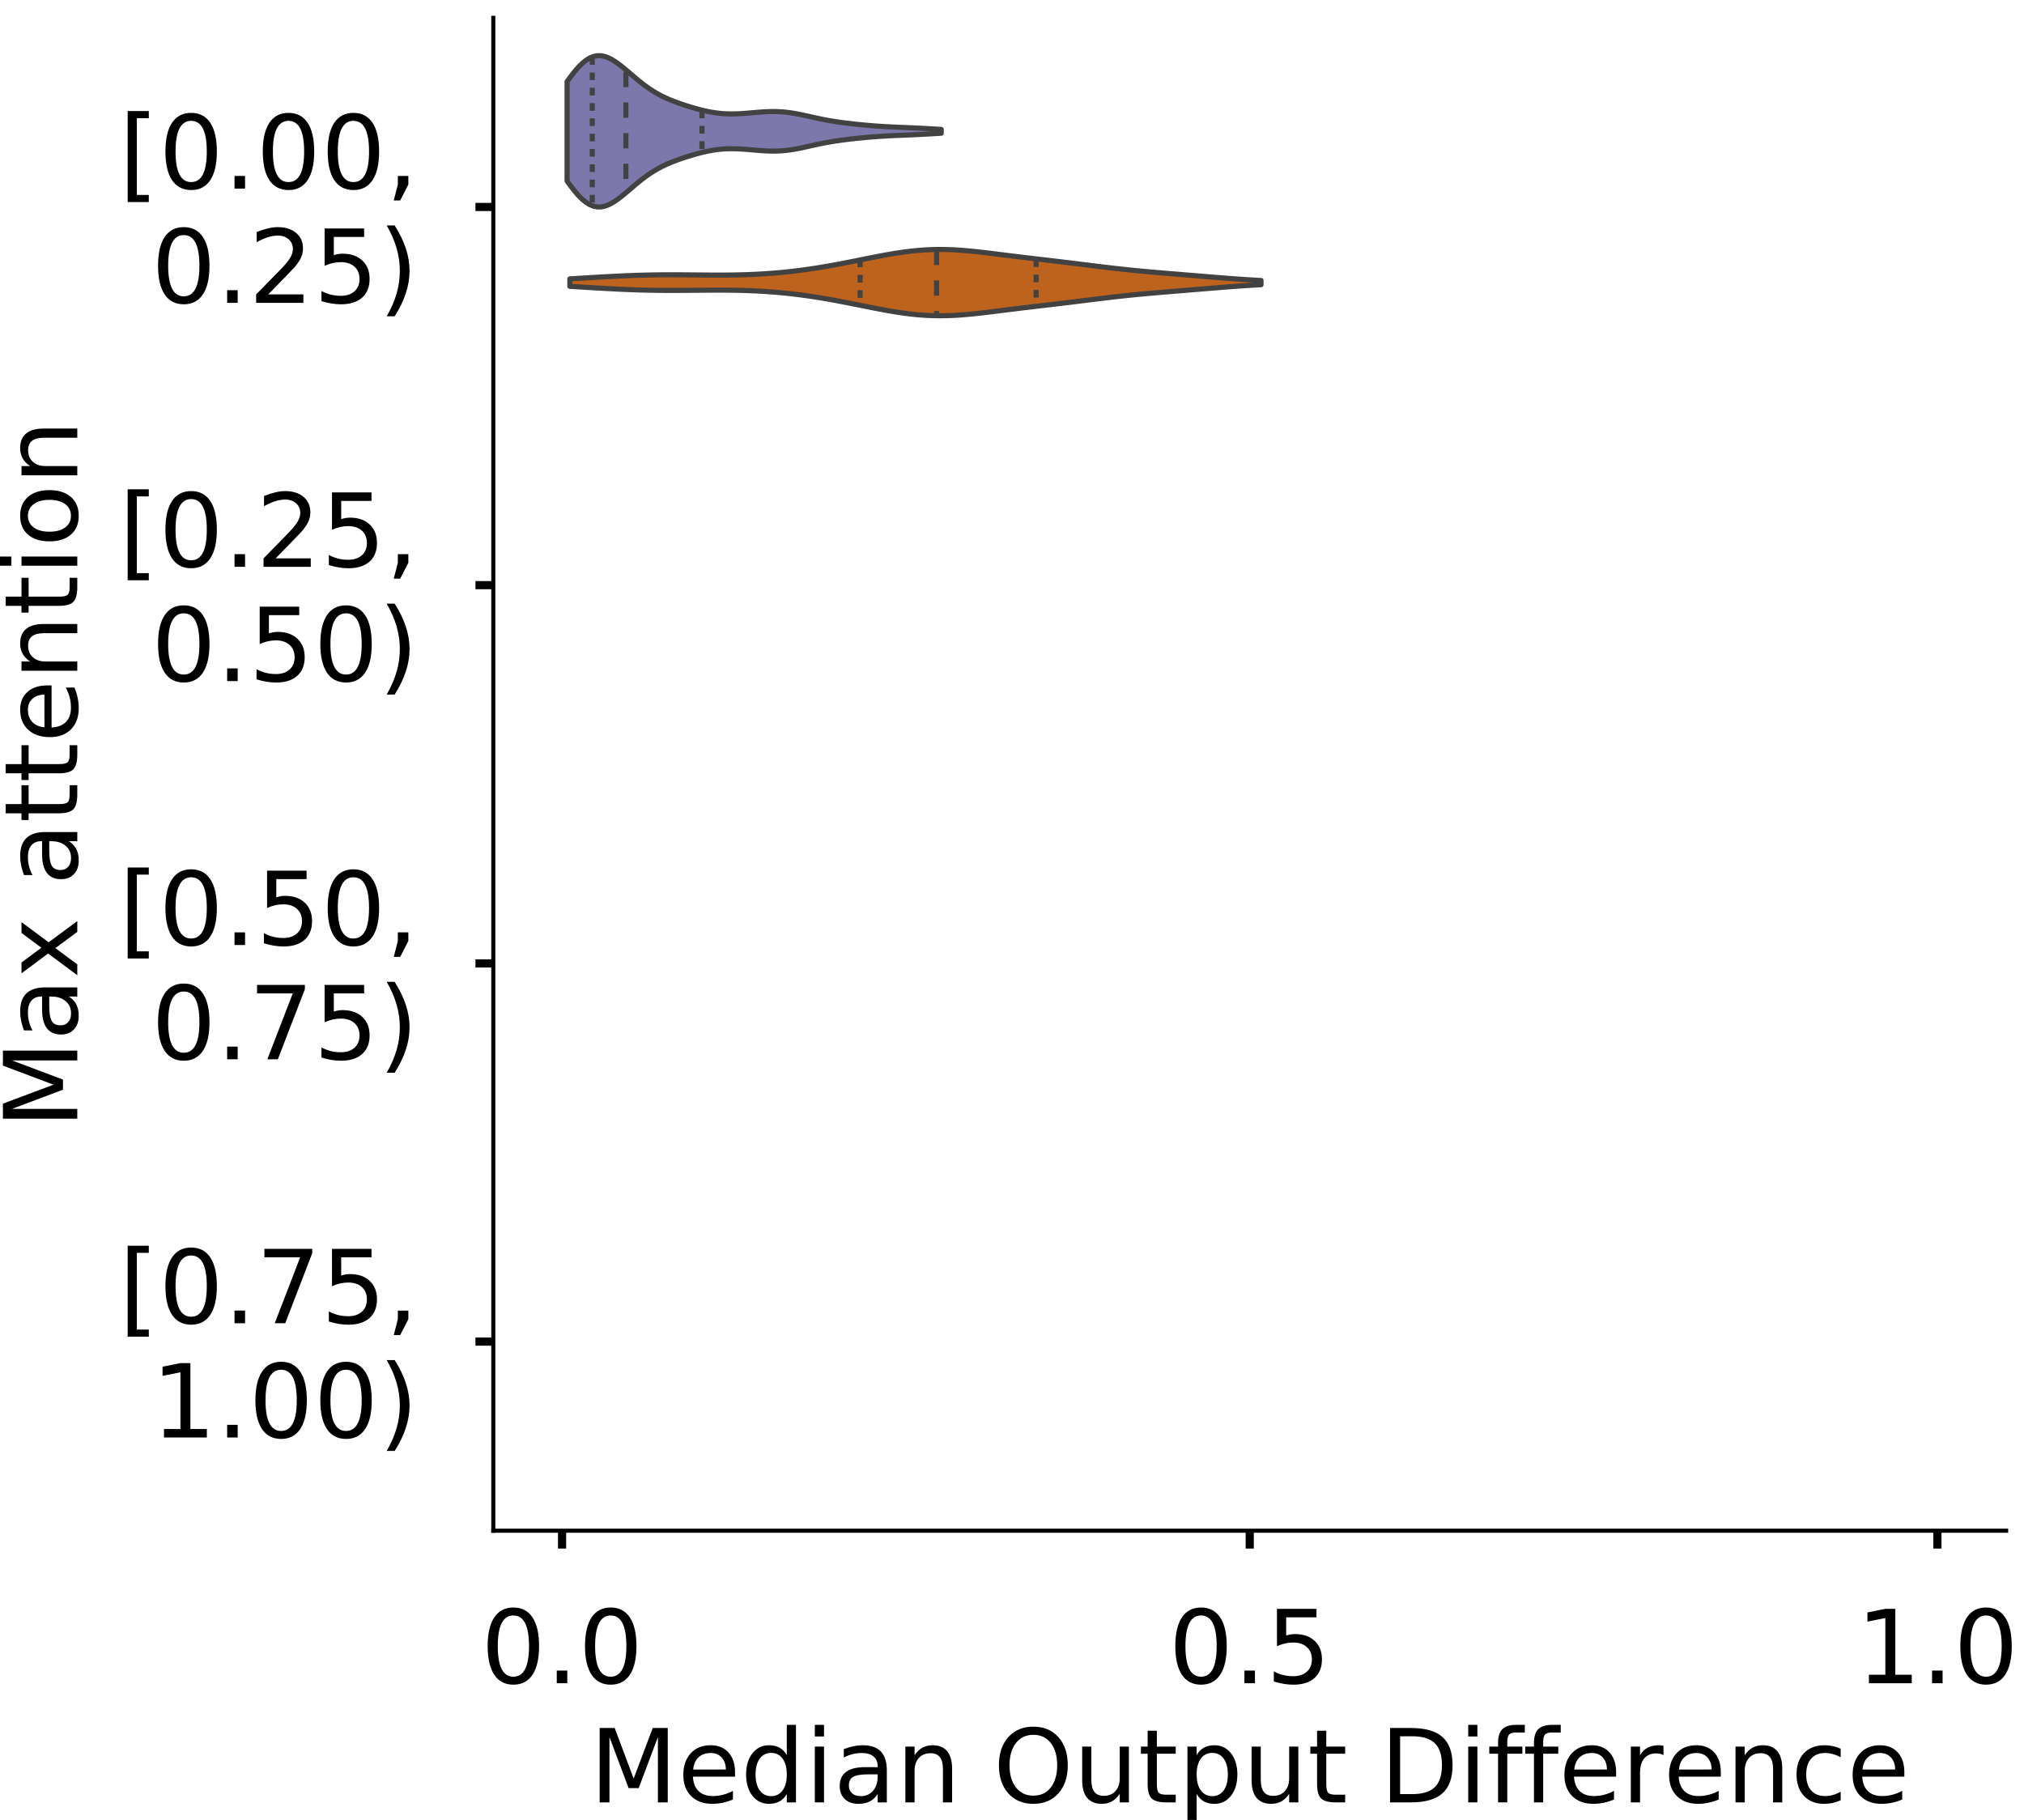 <?xml version="1.0" encoding="utf-8" standalone="no"?>
<!DOCTYPE svg PUBLIC "-//W3C//DTD SVG 1.1//EN"
  "http://www.w3.org/Graphics/SVG/1.1/DTD/svg11.dtd">
<!-- Created with matplotlib (https://matplotlib.org/) -->
<svg height="356.753pt" version="1.1" viewBox="0 0 396.753 356.753" width="396.753pt" xmlns="http://www.w3.org/2000/svg" xmlns:xlink="http://www.w3.org/1999/xlink">
 <defs>
  <style type="text/css">
*{stroke-linecap:butt;stroke-linejoin:round;}
  </style>
 </defs>
 <g id="figure_1">
  <g id="patch_1">
   <path d="M 0 356.753 
L 396.753 356.753 
L 396.753 0 
L 0 0 
z
" style="fill:#ffffff;"/>
  </g>
  <g id="axes_1">
   <g id="patch_2">
    <path d="M 96.7 300.053 
L 393.253 300.053 
L 393.253 3.5 
L 96.7 3.5 
z
" style="fill:#ffffff;"/>
   </g>
   <g id="PolyCollection_1">
    <defs>
     <path d="M 111.163 -321.259 
L 111.163 -340.765 
L 111.904 -341.777 
L 112.645 -342.725 
L 113.386 -343.583 
L 114.127 -344.325 
L 114.867 -344.933 
L 115.608 -345.392 
L 116.349 -345.694 
L 117.09 -345.839 
L 117.831 -345.832 
L 118.572 -345.683 
L 119.313 -345.407 
L 120.053 -345.021 
L 120.794 -344.545 
L 121.535 -344 
L 122.276 -343.407 
L 123.017 -342.785 
L 123.758 -342.151 
L 124.498 -341.521 
L 125.239 -340.907 
L 125.98 -340.32 
L 126.721 -339.768 
L 127.462 -339.254 
L 128.203 -338.78 
L 128.943 -338.347 
L 129.684 -337.952 
L 130.425 -337.593 
L 131.166 -337.264 
L 131.907 -336.961 
L 132.648 -336.68 
L 133.389 -336.416 
L 134.129 -336.167 
L 134.87 -335.93 
L 135.611 -335.704 
L 136.352 -335.491 
L 137.093 -335.29 
L 137.834 -335.105 
L 138.574 -334.938 
L 139.315 -334.792 
L 140.056 -334.668 
L 140.797 -334.57 
L 141.538 -334.497 
L 142.279 -334.45 
L 143.019 -334.427 
L 143.76 -334.426 
L 144.501 -334.446 
L 145.242 -334.483 
L 145.983 -334.532 
L 146.724 -334.59 
L 147.464 -334.653 
L 148.205 -334.717 
L 148.946 -334.776 
L 149.687 -334.827 
L 150.428 -334.865 
L 151.169 -334.887 
L 151.91 -334.889 
L 152.65 -334.868 
L 153.391 -334.823 
L 154.132 -334.753 
L 154.873 -334.66 
L 155.614 -334.544 
L 156.355 -334.41 
L 157.095 -334.261 
L 157.836 -334.101 
L 158.577 -333.936 
L 159.318 -333.77 
L 160.059 -333.608 
L 160.8 -333.451 
L 161.54 -333.303 
L 162.281 -333.165 
L 163.022 -333.037 
L 163.763 -332.918 
L 164.504 -332.809 
L 165.245 -332.708 
L 165.986 -332.614 
L 166.726 -332.526 
L 167.467 -332.443 
L 168.208 -332.364 
L 168.949 -332.29 
L 169.69 -332.221 
L 170.431 -332.155 
L 171.171 -332.095 
L 171.912 -332.04 
L 172.653 -331.989 
L 173.394 -331.943 
L 174.135 -331.902 
L 174.876 -331.865 
L 175.616 -331.831 
L 176.357 -331.799 
L 177.098 -331.768 
L 177.839 -331.738 
L 178.58 -331.707 
L 179.321 -331.674 
L 180.062 -331.639 
L 180.802 -331.602 
L 181.543 -331.562 
L 182.284 -331.52 
L 183.025 -331.477 
L 183.766 -331.432 
L 184.507 -331.386 
L 184.507 -330.637 
L 184.507 -330.637 
L 183.766 -330.592 
L 183.025 -330.547 
L 182.284 -330.503 
L 181.543 -330.461 
L 180.802 -330.422 
L 180.062 -330.384 
L 179.321 -330.35 
L 178.58 -330.317 
L 177.839 -330.286 
L 177.098 -330.255 
L 176.357 -330.225 
L 175.616 -330.193 
L 174.876 -330.159 
L 174.135 -330.122 
L 173.394 -330.08 
L 172.653 -330.035 
L 171.912 -329.984 
L 171.171 -329.929 
L 170.431 -329.868 
L 169.69 -329.803 
L 168.949 -329.733 
L 168.208 -329.659 
L 167.467 -329.581 
L 166.726 -329.498 
L 165.986 -329.41 
L 165.245 -329.315 
L 164.504 -329.214 
L 163.763 -329.105 
L 163.022 -328.987 
L 162.281 -328.859 
L 161.54 -328.721 
L 160.8 -328.573 
L 160.059 -328.416 
L 159.318 -328.253 
L 158.577 -328.087 
L 157.836 -327.923 
L 157.095 -327.763 
L 156.355 -327.614 
L 155.614 -327.48 
L 154.873 -327.364 
L 154.132 -327.27 
L 153.391 -327.201 
L 152.65 -327.156 
L 151.91 -327.135 
L 151.169 -327.137 
L 150.428 -327.158 
L 149.687 -327.197 
L 148.946 -327.248 
L 148.205 -327.307 
L 147.464 -327.371 
L 146.724 -327.434 
L 145.983 -327.492 
L 145.242 -327.541 
L 144.501 -327.577 
L 143.76 -327.597 
L 143.019 -327.597 
L 142.279 -327.574 
L 141.538 -327.527 
L 140.797 -327.454 
L 140.056 -327.355 
L 139.315 -327.232 
L 138.574 -327.086 
L 137.834 -326.919 
L 137.093 -326.734 
L 136.352 -326.533 
L 135.611 -326.319 
L 134.87 -326.094 
L 134.129 -325.857 
L 133.389 -325.607 
L 132.648 -325.344 
L 131.907 -325.062 
L 131.166 -324.76 
L 130.425 -324.431 
L 129.684 -324.071 
L 128.943 -323.677 
L 128.203 -323.244 
L 127.462 -322.77 
L 126.721 -322.256 
L 125.98 -321.703 
L 125.239 -321.117 
L 124.498 -320.503 
L 123.758 -319.873 
L 123.017 -319.239 
L 122.276 -318.617 
L 121.535 -318.023 
L 120.794 -317.478 
L 120.053 -317.003 
L 119.313 -316.617 
L 118.572 -316.34 
L 117.831 -316.191 
L 117.09 -316.184 
L 116.349 -316.329 
L 115.608 -316.632 
L 114.867 -317.091 
L 114.127 -317.698 
L 113.386 -318.441 
L 112.645 -319.298 
L 111.904 -320.247 
L 111.163 -321.259 
z
" id="mde9aa49d7f" style="stroke:#424242;"/>
    </defs>
    <g clip-path="url(#pcf760525be)">
     <use style="fill:#7c78ab;stroke:#424242;" x="0" xlink:href="#mde9aa49d7f" y="356.753"/>
    </g>
   </g>
   <g id="PolyCollection_2">
    <defs>
     <path d="M 111.706 -300.624 
L 111.706 -302.089 
L 113.074 -302.172 
L 114.443 -302.255 
L 115.811 -302.338 
L 117.18 -302.419 
L 118.548 -302.497 
L 119.917 -302.57 
L 121.285 -302.639 
L 122.654 -302.7 
L 124.022 -302.754 
L 125.391 -302.8 
L 126.759 -302.836 
L 128.128 -302.863 
L 129.496 -302.88 
L 130.865 -302.888 
L 132.234 -302.889 
L 133.602 -302.883 
L 134.971 -302.873 
L 136.339 -302.86 
L 137.708 -302.848 
L 139.076 -302.838 
L 140.445 -302.832 
L 141.813 -302.834 
L 143.182 -302.845 
L 144.55 -302.867 
L 145.919 -302.902 
L 147.287 -302.951 
L 148.656 -303.015 
L 150.024 -303.095 
L 151.393 -303.192 
L 152.762 -303.307 
L 154.13 -303.439 
L 155.499 -303.59 
L 156.867 -303.759 
L 158.236 -303.945 
L 159.604 -304.147 
L 160.973 -304.366 
L 162.341 -304.6 
L 163.71 -304.846 
L 165.078 -305.104 
L 166.447 -305.37 
L 167.815 -305.642 
L 169.184 -305.917 
L 170.552 -306.191 
L 171.921 -306.459 
L 173.29 -306.717 
L 174.658 -306.96 
L 176.027 -307.183 
L 177.395 -307.38 
L 178.764 -307.547 
L 180.132 -307.681 
L 181.501 -307.778 
L 182.869 -307.837 
L 184.238 -307.857 
L 185.606 -307.839 
L 186.975 -307.786 
L 188.343 -307.701 
L 189.712 -307.589 
L 191.08 -307.454 
L 192.449 -307.304 
L 193.818 -307.141 
L 195.186 -306.973 
L 196.555 -306.801 
L 197.923 -306.63 
L 199.292 -306.461 
L 200.66 -306.295 
L 202.029 -306.132 
L 203.397 -305.971 
L 204.766 -305.811 
L 206.134 -305.651 
L 207.503 -305.489 
L 208.871 -305.325 
L 210.24 -305.159 
L 211.608 -304.99 
L 212.977 -304.819 
L 214.346 -304.649 
L 215.714 -304.481 
L 217.083 -304.317 
L 218.451 -304.157 
L 219.82 -304.004 
L 221.188 -303.859 
L 222.557 -303.721 
L 223.925 -303.591 
L 225.294 -303.466 
L 226.662 -303.347 
L 228.031 -303.231 
L 229.399 -303.118 
L 230.768 -303.006 
L 232.136 -302.893 
L 233.505 -302.78 
L 234.874 -302.667 
L 236.242 -302.554 
L 237.611 -302.441 
L 238.979 -302.331 
L 240.348 -302.223 
L 241.716 -302.12 
L 243.085 -302.023 
L 244.453 -301.932 
L 245.822 -301.849 
L 247.19 -301.773 
L 247.19 -300.94 
L 247.19 -300.94 
L 245.822 -300.864 
L 244.453 -300.781 
L 243.085 -300.69 
L 241.716 -300.593 
L 240.348 -300.49 
L 238.979 -300.382 
L 237.611 -300.272 
L 236.242 -300.159 
L 234.874 -300.046 
L 233.505 -299.933 
L 232.136 -299.82 
L 230.768 -299.707 
L 229.399 -299.595 
L 228.031 -299.482 
L 226.662 -299.366 
L 225.294 -299.247 
L 223.925 -299.122 
L 222.557 -298.992 
L 221.188 -298.854 
L 219.82 -298.709 
L 218.451 -298.556 
L 217.083 -298.396 
L 215.714 -298.232 
L 214.346 -298.064 
L 212.977 -297.894 
L 211.608 -297.723 
L 210.24 -297.554 
L 208.871 -297.388 
L 207.503 -297.224 
L 206.134 -297.062 
L 204.766 -296.902 
L 203.397 -296.742 
L 202.029 -296.581 
L 200.66 -296.418 
L 199.292 -296.252 
L 197.923 -296.083 
L 196.555 -295.912 
L 195.186 -295.74 
L 193.818 -295.572 
L 192.449 -295.409 
L 191.08 -295.259 
L 189.712 -295.124 
L 188.343 -295.012 
L 186.975 -294.927 
L 185.606 -294.874 
L 184.238 -294.856 
L 182.869 -294.876 
L 181.501 -294.935 
L 180.132 -295.032 
L 178.764 -295.166 
L 177.395 -295.333 
L 176.027 -295.53 
L 174.658 -295.753 
L 173.29 -295.996 
L 171.921 -296.254 
L 170.552 -296.522 
L 169.184 -296.796 
L 167.815 -297.071 
L 166.447 -297.343 
L 165.078 -297.609 
L 163.71 -297.867 
L 162.341 -298.113 
L 160.973 -298.347 
L 159.604 -298.566 
L 158.236 -298.768 
L 156.867 -298.954 
L 155.499 -299.123 
L 154.13 -299.274 
L 152.762 -299.406 
L 151.393 -299.521 
L 150.024 -299.618 
L 148.656 -299.698 
L 147.287 -299.762 
L 145.919 -299.811 
L 144.55 -299.846 
L 143.182 -299.868 
L 141.813 -299.879 
L 140.445 -299.881 
L 139.076 -299.875 
L 137.708 -299.865 
L 136.339 -299.853 
L 134.971 -299.84 
L 133.602 -299.83 
L 132.234 -299.824 
L 130.865 -299.825 
L 129.496 -299.833 
L 128.128 -299.85 
L 126.759 -299.877 
L 125.391 -299.913 
L 124.022 -299.959 
L 122.654 -300.013 
L 121.285 -300.074 
L 119.917 -300.143 
L 118.548 -300.216 
L 117.18 -300.294 
L 115.811 -300.375 
L 114.443 -300.458 
L 113.074 -300.541 
L 111.706 -300.624 
z
" id="m662b1afa2c" style="stroke:#424242;"/>
    </defs>
    <g clip-path="url(#pcf760525be)">
     <use style="fill:#be631d;stroke:#424242;" x="0" xlink:href="#m662b1afa2c" y="356.753"/>
    </g>
   </g>
   <g id="patch_3">
    <path clip-path="url(#pcf760525be)" d="M 110.18 40.569 
L 110.18 40.569 
L 110.18 40.569 
L 110.18 40.569 
z
" style="fill:#7c78ab;stroke:#424242;stroke-linejoin:miter;stroke-width:0.5;"/>
   </g>
   <g id="patch_4">
    <path clip-path="url(#pcf760525be)" d="M 110.18 40.569 
L 110.18 40.569 
L 110.18 40.569 
L 110.18 40.569 
z
" style="fill:#be631d;stroke:#424242;stroke-linejoin:miter;stroke-width:0.5;"/>
   </g>
   <g id="matplotlib.axis_1">
    <g id="xtick_1">
     <g id="line2d_1">
      <defs>
       <path d="M 0 0 
L 0 3.5 
" id="m4cfc01a390" style="stroke:#000000;stroke-width:1.6;"/>
      </defs>
      <g>
       <use style="stroke:#000000;stroke-width:1.6;" x="110.18" xlink:href="#m4cfc01a390" y="300.053"/>
      </g>
     </g>
     <g id="text_1">
      <!-- 0.0 -->
      <defs>
       <path d="M 31.781 66.406 
Q 24.172 66.406 20.328 58.906 
Q 16.5 51.422 16.5 36.375 
Q 16.5 21.391 20.328 13.891 
Q 24.172 6.391 31.781 6.391 
Q 39.453 6.391 43.281 13.891 
Q 47.125 21.391 47.125 36.375 
Q 47.125 51.422 43.281 58.906 
Q 39.453 66.406 31.781 66.406 
z
M 31.781 74.219 
Q 44.047 74.219 50.516 64.516 
Q 56.984 54.828 56.984 36.375 
Q 56.984 17.969 50.516 8.266 
Q 44.047 -1.422 31.781 -1.422 
Q 19.531 -1.422 13.062 8.266 
Q 6.594 17.969 6.594 36.375 
Q 6.594 54.828 13.062 64.516 
Q 19.531 74.219 31.781 74.219 
z
" id="DejaVuSans-48"/>
       <path d="M 10.688 12.406 
L 21 12.406 
L 21 0 
L 10.688 0 
z
" id="DejaVuSans-46"/>
      </defs>
      <g transform="translate(94.277 329.95)scale(0.2 -0.2)">
       <use xlink:href="#DejaVuSans-48"/>
       <use x="63.623" xlink:href="#DejaVuSans-46"/>
       <use x="95.41" xlink:href="#DejaVuSans-48"/>
      </g>
     </g>
    </g>
    <g id="xtick_2">
     <g id="line2d_2">
      <g>
       <use style="stroke:#000000;stroke-width:1.6;" x="244.977" xlink:href="#m4cfc01a390" y="300.053"/>
      </g>
     </g>
     <g id="text_2">
      <!-- 0.5 -->
      <defs>
       <path d="M 10.797 72.906 
L 49.516 72.906 
L 49.516 64.594 
L 19.828 64.594 
L 19.828 46.734 
Q 21.969 47.469 24.109 47.828 
Q 26.266 48.188 28.422 48.188 
Q 40.625 48.188 47.75 41.5 
Q 54.891 34.812 54.891 23.391 
Q 54.891 11.625 47.562 5.094 
Q 40.234 -1.422 26.906 -1.422 
Q 22.312 -1.422 17.547 -0.641 
Q 12.797 0.141 7.719 1.703 
L 7.719 11.625 
Q 12.109 9.234 16.797 8.062 
Q 21.484 6.891 26.703 6.891 
Q 35.156 6.891 40.078 11.328 
Q 45.016 15.766 45.016 23.391 
Q 45.016 31 40.078 35.438 
Q 35.156 39.891 26.703 39.891 
Q 22.75 39.891 18.812 39.016 
Q 14.891 38.141 10.797 36.281 
z
" id="DejaVuSans-53"/>
      </defs>
      <g transform="translate(229.074 329.95)scale(0.2 -0.2)">
       <use xlink:href="#DejaVuSans-48"/>
       <use x="63.623" xlink:href="#DejaVuSans-46"/>
       <use x="95.41" xlink:href="#DejaVuSans-53"/>
      </g>
     </g>
    </g>
    <g id="xtick_3">
     <g id="line2d_3">
      <g>
       <use style="stroke:#000000;stroke-width:1.6;" x="379.774" xlink:href="#m4cfc01a390" y="300.053"/>
      </g>
     </g>
     <g id="text_3">
      <!-- 1.0 -->
      <defs>
       <path d="M 12.406 8.297 
L 28.516 8.297 
L 28.516 63.922 
L 10.984 60.406 
L 10.984 69.391 
L 28.422 72.906 
L 38.281 72.906 
L 38.281 8.297 
L 54.391 8.297 
L 54.391 0 
L 12.406 0 
z
" id="DejaVuSans-49"/>
      </defs>
      <g transform="translate(363.871 329.95)scale(0.2 -0.2)">
       <use xlink:href="#DejaVuSans-49"/>
       <use x="63.623" xlink:href="#DejaVuSans-46"/>
       <use x="95.41" xlink:href="#DejaVuSans-48"/>
      </g>
     </g>
    </g>
    <g id="text_4">
     <!-- Median Output Difference -->
     <defs>
      <path d="M 9.812 72.906 
L 24.516 72.906 
L 43.109 23.297 
L 61.812 72.906 
L 76.516 72.906 
L 76.516 0 
L 66.891 0 
L 66.891 64.016 
L 48.094 14.016 
L 38.188 14.016 
L 19.391 64.016 
L 19.391 0 
L 9.812 0 
z
" id="DejaVuSans-77"/>
      <path d="M 56.203 29.594 
L 56.203 25.203 
L 14.891 25.203 
Q 15.484 15.922 20.484 11.062 
Q 25.484 6.203 34.422 6.203 
Q 39.594 6.203 44.453 7.469 
Q 49.312 8.734 54.109 11.281 
L 54.109 2.781 
Q 49.266 0.734 44.188 -0.344 
Q 39.109 -1.422 33.891 -1.422 
Q 20.797 -1.422 13.156 6.188 
Q 5.516 13.812 5.516 26.812 
Q 5.516 40.234 12.766 48.109 
Q 20.016 56 32.328 56 
Q 43.359 56 49.781 48.891 
Q 56.203 41.797 56.203 29.594 
z
M 47.219 32.234 
Q 47.125 39.594 43.094 43.984 
Q 39.062 48.391 32.422 48.391 
Q 24.906 48.391 20.391 44.141 
Q 15.875 39.891 15.188 32.172 
z
" id="DejaVuSans-101"/>
      <path d="M 45.406 46.391 
L 45.406 75.984 
L 54.391 75.984 
L 54.391 0 
L 45.406 0 
L 45.406 8.203 
Q 42.578 3.328 38.25 0.953 
Q 33.938 -1.422 27.875 -1.422 
Q 17.969 -1.422 11.734 6.484 
Q 5.516 14.406 5.516 27.297 
Q 5.516 40.188 11.734 48.094 
Q 17.969 56 27.875 56 
Q 33.938 56 38.25 53.625 
Q 42.578 51.266 45.406 46.391 
z
M 14.797 27.297 
Q 14.797 17.391 18.875 11.75 
Q 22.953 6.109 30.078 6.109 
Q 37.203 6.109 41.297 11.75 
Q 45.406 17.391 45.406 27.297 
Q 45.406 37.203 41.297 42.844 
Q 37.203 48.484 30.078 48.484 
Q 22.953 48.484 18.875 42.844 
Q 14.797 37.203 14.797 27.297 
z
" id="DejaVuSans-100"/>
      <path d="M 9.422 54.688 
L 18.406 54.688 
L 18.406 0 
L 9.422 0 
z
M 9.422 75.984 
L 18.406 75.984 
L 18.406 64.594 
L 9.422 64.594 
z
" id="DejaVuSans-105"/>
      <path d="M 34.281 27.484 
Q 23.391 27.484 19.188 25 
Q 14.984 22.516 14.984 16.5 
Q 14.984 11.719 18.141 8.906 
Q 21.297 6.109 26.703 6.109 
Q 34.188 6.109 38.703 11.406 
Q 43.219 16.703 43.219 25.484 
L 43.219 27.484 
z
M 52.203 31.203 
L 52.203 0 
L 43.219 0 
L 43.219 8.297 
Q 40.141 3.328 35.547 0.953 
Q 30.953 -1.422 24.312 -1.422 
Q 15.922 -1.422 10.953 3.297 
Q 6 8.016 6 15.922 
Q 6 25.141 12.172 29.828 
Q 18.359 34.516 30.609 34.516 
L 43.219 34.516 
L 43.219 35.406 
Q 43.219 41.609 39.141 45 
Q 35.062 48.391 27.688 48.391 
Q 23 48.391 18.547 47.266 
Q 14.109 46.141 10.016 43.891 
L 10.016 52.203 
Q 14.938 54.109 19.578 55.047 
Q 24.219 56 28.609 56 
Q 40.484 56 46.344 49.844 
Q 52.203 43.703 52.203 31.203 
z
" id="DejaVuSans-97"/>
      <path d="M 54.891 33.016 
L 54.891 0 
L 45.906 0 
L 45.906 32.719 
Q 45.906 40.484 42.875 44.328 
Q 39.844 48.188 33.797 48.188 
Q 26.516 48.188 22.312 43.547 
Q 18.109 38.922 18.109 30.906 
L 18.109 0 
L 9.078 0 
L 9.078 54.688 
L 18.109 54.688 
L 18.109 46.188 
Q 21.344 51.125 25.703 53.562 
Q 30.078 56 35.797 56 
Q 45.219 56 50.047 50.172 
Q 54.891 44.344 54.891 33.016 
z
" id="DejaVuSans-110"/>
      <path id="DejaVuSans-32"/>
      <path d="M 39.406 66.219 
Q 28.656 66.219 22.328 58.203 
Q 16.016 50.203 16.016 36.375 
Q 16.016 22.609 22.328 14.594 
Q 28.656 6.594 39.406 6.594 
Q 50.141 6.594 56.422 14.594 
Q 62.703 22.609 62.703 36.375 
Q 62.703 50.203 56.422 58.203 
Q 50.141 66.219 39.406 66.219 
z
M 39.406 74.219 
Q 54.734 74.219 63.906 63.938 
Q 73.094 53.656 73.094 36.375 
Q 73.094 19.141 63.906 8.859 
Q 54.734 -1.422 39.406 -1.422 
Q 24.031 -1.422 14.812 8.828 
Q 5.609 19.094 5.609 36.375 
Q 5.609 53.656 14.812 63.938 
Q 24.031 74.219 39.406 74.219 
z
" id="DejaVuSans-79"/>
      <path d="M 8.5 21.578 
L 8.5 54.688 
L 17.484 54.688 
L 17.484 21.922 
Q 17.484 14.156 20.5 10.266 
Q 23.531 6.391 29.594 6.391 
Q 36.859 6.391 41.078 11.031 
Q 45.312 15.672 45.312 23.688 
L 45.312 54.688 
L 54.297 54.688 
L 54.297 0 
L 45.312 0 
L 45.312 8.406 
Q 42.047 3.422 37.719 1 
Q 33.406 -1.422 27.688 -1.422 
Q 18.266 -1.422 13.375 4.438 
Q 8.5 10.297 8.5 21.578 
z
M 31.109 56 
z
" id="DejaVuSans-117"/>
      <path d="M 18.312 70.219 
L 18.312 54.688 
L 36.812 54.688 
L 36.812 47.703 
L 18.312 47.703 
L 18.312 18.016 
Q 18.312 11.328 20.141 9.422 
Q 21.969 7.516 27.594 7.516 
L 36.812 7.516 
L 36.812 0 
L 27.594 0 
Q 17.188 0 13.234 3.875 
Q 9.281 7.766 9.281 18.016 
L 9.281 47.703 
L 2.688 47.703 
L 2.688 54.688 
L 9.281 54.688 
L 9.281 70.219 
z
" id="DejaVuSans-116"/>
      <path d="M 18.109 8.203 
L 18.109 -20.797 
L 9.078 -20.797 
L 9.078 54.688 
L 18.109 54.688 
L 18.109 46.391 
Q 20.953 51.266 25.266 53.625 
Q 29.594 56 35.594 56 
Q 45.562 56 51.781 48.094 
Q 58.016 40.188 58.016 27.297 
Q 58.016 14.406 51.781 6.484 
Q 45.562 -1.422 35.594 -1.422 
Q 29.594 -1.422 25.266 0.953 
Q 20.953 3.328 18.109 8.203 
z
M 48.688 27.297 
Q 48.688 37.203 44.609 42.844 
Q 40.531 48.484 33.406 48.484 
Q 26.266 48.484 22.188 42.844 
Q 18.109 37.203 18.109 27.297 
Q 18.109 17.391 22.188 11.75 
Q 26.266 6.109 33.406 6.109 
Q 40.531 6.109 44.609 11.75 
Q 48.688 17.391 48.688 27.297 
z
" id="DejaVuSans-112"/>
      <path d="M 19.672 64.797 
L 19.672 8.109 
L 31.594 8.109 
Q 46.688 8.109 53.688 14.938 
Q 60.688 21.781 60.688 36.531 
Q 60.688 51.172 53.688 57.984 
Q 46.688 64.797 31.594 64.797 
z
M 9.812 72.906 
L 30.078 72.906 
Q 51.266 72.906 61.172 64.094 
Q 71.094 55.281 71.094 36.531 
Q 71.094 17.672 61.125 8.828 
Q 51.172 0 30.078 0 
L 9.812 0 
z
" id="DejaVuSans-68"/>
      <path d="M 37.109 75.984 
L 37.109 68.5 
L 28.516 68.5 
Q 23.688 68.5 21.797 66.547 
Q 19.922 64.594 19.922 59.516 
L 19.922 54.688 
L 34.719 54.688 
L 34.719 47.703 
L 19.922 47.703 
L 19.922 0 
L 10.891 0 
L 10.891 47.703 
L 2.297 47.703 
L 2.297 54.688 
L 10.891 54.688 
L 10.891 58.5 
Q 10.891 67.625 15.141 71.797 
Q 19.391 75.984 28.609 75.984 
z
" id="DejaVuSans-102"/>
      <path d="M 41.109 46.297 
Q 39.594 47.172 37.812 47.578 
Q 36.031 48 33.891 48 
Q 26.266 48 22.188 43.047 
Q 18.109 38.094 18.109 28.812 
L 18.109 0 
L 9.078 0 
L 9.078 54.688 
L 18.109 54.688 
L 18.109 46.188 
Q 20.953 51.172 25.484 53.578 
Q 30.031 56 36.531 56 
Q 37.453 56 38.578 55.875 
Q 39.703 55.766 41.062 55.516 
z
" id="DejaVuSans-114"/>
      <path d="M 48.781 52.594 
L 48.781 44.188 
Q 44.969 46.297 41.141 47.344 
Q 37.312 48.391 33.406 48.391 
Q 24.656 48.391 19.812 42.844 
Q 14.984 37.312 14.984 27.297 
Q 14.984 17.281 19.812 11.734 
Q 24.656 6.203 33.406 6.203 
Q 37.312 6.203 41.141 7.25 
Q 44.969 8.297 48.781 10.406 
L 48.781 2.094 
Q 45.016 0.344 40.984 -0.531 
Q 36.969 -1.422 32.422 -1.422 
Q 20.062 -1.422 12.781 6.344 
Q 5.516 14.109 5.516 27.297 
Q 5.516 40.672 12.859 48.328 
Q 20.219 56 33.016 56 
Q 37.156 56 41.109 55.141 
Q 45.062 54.297 48.781 52.594 
z
" id="DejaVuSans-99"/>
     </defs>
     <g transform="translate(115.589 353.306)scale(0.2 -0.2)">
      <use xlink:href="#DejaVuSans-77"/>
      <use x="86.279" xlink:href="#DejaVuSans-101"/>
      <use x="147.803" xlink:href="#DejaVuSans-100"/>
      <use x="211.279" xlink:href="#DejaVuSans-105"/>
      <use x="239.062" xlink:href="#DejaVuSans-97"/>
      <use x="300.342" xlink:href="#DejaVuSans-110"/>
      <use x="363.721" xlink:href="#DejaVuSans-32"/>
      <use x="395.508" xlink:href="#DejaVuSans-79"/>
      <use x="474.219" xlink:href="#DejaVuSans-117"/>
      <use x="537.598" xlink:href="#DejaVuSans-116"/>
      <use x="576.807" xlink:href="#DejaVuSans-112"/>
      <use x="640.283" xlink:href="#DejaVuSans-117"/>
      <use x="703.662" xlink:href="#DejaVuSans-116"/>
      <use x="742.871" xlink:href="#DejaVuSans-32"/>
      <use x="774.658" xlink:href="#DejaVuSans-68"/>
      <use x="851.66" xlink:href="#DejaVuSans-105"/>
      <use x="879.443" xlink:href="#DejaVuSans-102"/>
      <use x="914.648" xlink:href="#DejaVuSans-102"/>
      <use x="949.854" xlink:href="#DejaVuSans-101"/>
      <use x="1011.377" xlink:href="#DejaVuSans-114"/>
      <use x="1052.459" xlink:href="#DejaVuSans-101"/>
      <use x="1113.982" xlink:href="#DejaVuSans-110"/>
      <use x="1177.361" xlink:href="#DejaVuSans-99"/>
      <use x="1232.342" xlink:href="#DejaVuSans-101"/>
     </g>
    </g>
   </g>
   <g id="matplotlib.axis_2">
    <g id="ytick_1">
     <g id="line2d_4">
      <defs>
       <path d="M 0 0 
L -3.5 0 
" id="m6e6c48221c" style="stroke:#000000;stroke-width:1.6;"/>
      </defs>
      <g>
       <use style="stroke:#000000;stroke-width:1.6;" x="96.7" xlink:href="#m6e6c48221c" y="40.569"/>
      </g>
     </g>
     <g id="text_5">
      <!-- [0.00, -->
      <defs>
       <path d="M 8.594 75.984 
L 29.297 75.984 
L 29.297 69 
L 17.578 69 
L 17.578 -6.203 
L 29.297 -6.203 
L 29.297 -13.188 
L 8.594 -13.188 
z
" id="DejaVuSans-91"/>
       <path d="M 11.719 12.406 
L 22.016 12.406 
L 22.016 4 
L 14.016 -11.625 
L 7.719 -11.625 
L 11.719 4 
z
" id="DejaVuSans-44"/>
      </defs>
      <g transform="translate(23.309 36.97)scale(0.2 -0.2)">
       <use xlink:href="#DejaVuSans-91"/>
       <use x="39.014" xlink:href="#DejaVuSans-48"/>
       <use x="102.637" xlink:href="#DejaVuSans-46"/>
       <use x="134.424" xlink:href="#DejaVuSans-48"/>
       <use x="198.047" xlink:href="#DejaVuSans-48"/>
       <use x="261.67" xlink:href="#DejaVuSans-44"/>
      </g>
      <!-- 0.25) -->
      <defs>
       <path d="M 19.188 8.297 
L 53.609 8.297 
L 53.609 0 
L 7.328 0 
L 7.328 8.297 
Q 12.938 14.109 22.625 23.891 
Q 32.328 33.688 34.812 36.531 
Q 39.547 41.844 41.422 45.531 
Q 43.312 49.219 43.312 52.781 
Q 43.312 58.594 39.234 62.25 
Q 35.156 65.922 28.609 65.922 
Q 23.969 65.922 18.812 64.312 
Q 13.672 62.703 7.812 59.422 
L 7.812 69.391 
Q 13.766 71.781 18.938 73 
Q 24.125 74.219 28.422 74.219 
Q 39.75 74.219 46.484 68.547 
Q 53.219 62.891 53.219 53.422 
Q 53.219 48.922 51.531 44.891 
Q 49.859 40.875 45.406 35.406 
Q 44.188 33.984 37.641 27.219 
Q 31.109 20.453 19.188 8.297 
z
" id="DejaVuSans-50"/>
       <path d="M 8.016 75.875 
L 15.828 75.875 
Q 23.141 64.359 26.781 53.312 
Q 30.422 42.281 30.422 31.391 
Q 30.422 20.453 26.781 9.375 
Q 23.141 -1.703 15.828 -13.188 
L 8.016 -13.188 
Q 14.5 -2 17.703 9.062 
Q 20.906 20.125 20.906 31.391 
Q 20.906 42.672 17.703 53.656 
Q 14.5 64.656 8.016 75.875 
z
" id="DejaVuSans-41"/>
      </defs>
      <g transform="translate(29.666 59.365)scale(0.2 -0.2)">
       <use xlink:href="#DejaVuSans-48"/>
       <use x="63.623" xlink:href="#DejaVuSans-46"/>
       <use x="95.41" xlink:href="#DejaVuSans-50"/>
       <use x="159.033" xlink:href="#DejaVuSans-53"/>
       <use x="222.656" xlink:href="#DejaVuSans-41"/>
      </g>
     </g>
    </g>
    <g id="ytick_2">
     <g id="line2d_5">
      <g>
       <use style="stroke:#000000;stroke-width:1.6;" x="96.7" xlink:href="#m6e6c48221c" y="114.707"/>
      </g>
     </g>
     <g id="text_6">
      <!-- [0.25, -->
      <g transform="translate(23.309 111.108)scale(0.2 -0.2)">
       <use xlink:href="#DejaVuSans-91"/>
       <use x="39.014" xlink:href="#DejaVuSans-48"/>
       <use x="102.637" xlink:href="#DejaVuSans-46"/>
       <use x="134.424" xlink:href="#DejaVuSans-50"/>
       <use x="198.047" xlink:href="#DejaVuSans-53"/>
       <use x="261.67" xlink:href="#DejaVuSans-44"/>
      </g>
      <!-- 0.50) -->
      <g transform="translate(29.666 133.504)scale(0.2 -0.2)">
       <use xlink:href="#DejaVuSans-48"/>
       <use x="63.623" xlink:href="#DejaVuSans-46"/>
       <use x="95.41" xlink:href="#DejaVuSans-53"/>
       <use x="159.033" xlink:href="#DejaVuSans-48"/>
       <use x="222.656" xlink:href="#DejaVuSans-41"/>
      </g>
     </g>
    </g>
    <g id="ytick_3">
     <g id="line2d_6">
      <g>
       <use style="stroke:#000000;stroke-width:1.6;" x="96.7" xlink:href="#m6e6c48221c" y="188.846"/>
      </g>
     </g>
     <g id="text_7">
      <!-- [0.50, -->
      <g transform="translate(23.309 185.246)scale(0.2 -0.2)">
       <use xlink:href="#DejaVuSans-91"/>
       <use x="39.014" xlink:href="#DejaVuSans-48"/>
       <use x="102.637" xlink:href="#DejaVuSans-46"/>
       <use x="134.424" xlink:href="#DejaVuSans-53"/>
       <use x="198.047" xlink:href="#DejaVuSans-48"/>
       <use x="261.67" xlink:href="#DejaVuSans-44"/>
      </g>
      <!-- 0.75) -->
      <defs>
       <path d="M 8.203 72.906 
L 55.078 72.906 
L 55.078 68.703 
L 28.609 0 
L 18.312 0 
L 43.219 64.594 
L 8.203 64.594 
z
" id="DejaVuSans-55"/>
      </defs>
      <g transform="translate(29.666 207.642)scale(0.2 -0.2)">
       <use xlink:href="#DejaVuSans-48"/>
       <use x="63.623" xlink:href="#DejaVuSans-46"/>
       <use x="95.41" xlink:href="#DejaVuSans-55"/>
       <use x="159.033" xlink:href="#DejaVuSans-53"/>
       <use x="222.656" xlink:href="#DejaVuSans-41"/>
      </g>
     </g>
    </g>
    <g id="ytick_4">
     <g id="line2d_7">
      <g>
       <use style="stroke:#000000;stroke-width:1.6;" x="96.7" xlink:href="#m6e6c48221c" y="262.984"/>
      </g>
     </g>
     <g id="text_8">
      <!-- [0.75, -->
      <g transform="translate(23.309 259.385)scale(0.2 -0.2)">
       <use xlink:href="#DejaVuSans-91"/>
       <use x="39.014" xlink:href="#DejaVuSans-48"/>
       <use x="102.637" xlink:href="#DejaVuSans-46"/>
       <use x="134.424" xlink:href="#DejaVuSans-55"/>
       <use x="198.047" xlink:href="#DejaVuSans-53"/>
       <use x="261.67" xlink:href="#DejaVuSans-44"/>
      </g>
      <!-- 1.00) -->
      <g transform="translate(29.666 281.78)scale(0.2 -0.2)">
       <use xlink:href="#DejaVuSans-49"/>
       <use x="63.623" xlink:href="#DejaVuSans-46"/>
       <use x="95.41" xlink:href="#DejaVuSans-48"/>
       <use x="159.033" xlink:href="#DejaVuSans-48"/>
       <use x="222.656" xlink:href="#DejaVuSans-41"/>
      </g>
     </g>
    </g>
    <g id="text_9">
     <!-- Max attention -->
     <defs>
      <path d="M 54.891 54.688 
L 35.109 28.078 
L 55.906 0 
L 45.312 0 
L 29.391 21.484 
L 13.484 0 
L 2.875 0 
L 24.125 28.609 
L 4.688 54.688 
L 15.281 54.688 
L 29.781 35.203 
L 44.281 54.688 
z
" id="DejaVuSans-120"/>
      <path d="M 30.609 48.391 
Q 23.391 48.391 19.188 42.75 
Q 14.984 37.109 14.984 27.297 
Q 14.984 17.484 19.156 11.844 
Q 23.344 6.203 30.609 6.203 
Q 37.797 6.203 41.984 11.859 
Q 46.188 17.531 46.188 27.297 
Q 46.188 37.016 41.984 42.703 
Q 37.797 48.391 30.609 48.391 
z
M 30.609 56 
Q 42.328 56 49.016 48.375 
Q 55.719 40.766 55.719 27.297 
Q 55.719 13.875 49.016 6.219 
Q 42.328 -1.422 30.609 -1.422 
Q 18.844 -1.422 12.172 6.219 
Q 5.516 13.875 5.516 27.297 
Q 5.516 40.766 12.172 48.375 
Q 18.844 56 30.609 56 
z
" id="DejaVuSans-111"/>
     </defs>
     <g transform="translate(15.15 221.244)rotate(-90)scale(0.2 -0.2)">
      <use xlink:href="#DejaVuSans-77"/>
      <use x="86.279" xlink:href="#DejaVuSans-97"/>
      <use x="147.559" xlink:href="#DejaVuSans-120"/>
      <use x="206.738" xlink:href="#DejaVuSans-32"/>
      <use x="238.525" xlink:href="#DejaVuSans-97"/>
      <use x="299.805" xlink:href="#DejaVuSans-116"/>
      <use x="339.014" xlink:href="#DejaVuSans-116"/>
      <use x="378.223" xlink:href="#DejaVuSans-101"/>
      <use x="439.746" xlink:href="#DejaVuSans-110"/>
      <use x="503.125" xlink:href="#DejaVuSans-116"/>
      <use x="542.334" xlink:href="#DejaVuSans-105"/>
      <use x="570.117" xlink:href="#DejaVuSans-111"/>
      <use x="631.299" xlink:href="#DejaVuSans-110"/>
     </g>
    </g>
   </g>
   <g id="line2d_8">
    <path clip-path="url(#pcf760525be)" d="M 116.101 11.206 
L 116.101 40.277 
" style="fill:none;stroke:#424242;stroke-dasharray:1.5,1.5;stroke-dashoffset:0;"/>
   </g>
   <g id="line2d_9">
    <path clip-path="url(#pcf760525be)" d="M 122.684 14.086 
L 122.684 37.397 
" style="fill:none;stroke:#424242;stroke-dasharray:3,3;stroke-dashoffset:0;"/>
   </g>
   <g id="line2d_10">
    <path clip-path="url(#pcf760525be)" d="M 137.608 21.689 
L 137.608 29.794 
" style="fill:none;stroke:#424242;stroke-dasharray:1.5,1.5;stroke-dashoffset:0;"/>
   </g>
   <g id="line2d_11">
    <path clip-path="url(#pcf760525be)" d="M 168.603 50.882 
L 168.603 59.912 
" style="fill:none;stroke:#424242;stroke-dasharray:1.5,1.5;stroke-dashoffset:0;"/>
   </g>
   <g id="line2d_12">
    <path clip-path="url(#pcf760525be)" d="M 183.591 48.962 
L 183.591 61.832 
" style="fill:none;stroke:#424242;stroke-dasharray:3,3;stroke-dashoffset:0;"/>
   </g>
   <g id="line2d_13">
    <path clip-path="url(#pcf760525be)" d="M 203.1 50.828 
L 203.1 59.965 
" style="fill:none;stroke:#424242;stroke-dasharray:1.5,1.5;stroke-dashoffset:0;"/>
   </g>
   <g id="patch_5">
    <path d="M 96.7 300.053 
L 96.7 3.5 
" style="fill:none;stroke:#000000;stroke-linecap:square;stroke-linejoin:miter;stroke-width:0.8;"/>
   </g>
   <g id="patch_6">
    <path d="M 96.7 300.053 
L 393.253 300.053 
" style="fill:none;stroke:#000000;stroke-linecap:square;stroke-linejoin:miter;stroke-width:0.8;"/>
   </g>
  </g>
 </g>
 <defs>
  <clipPath id="pcf760525be">
   <rect height="296.553" width="296.553" x="96.7" y="3.5"/>
  </clipPath>
 </defs>
</svg>
